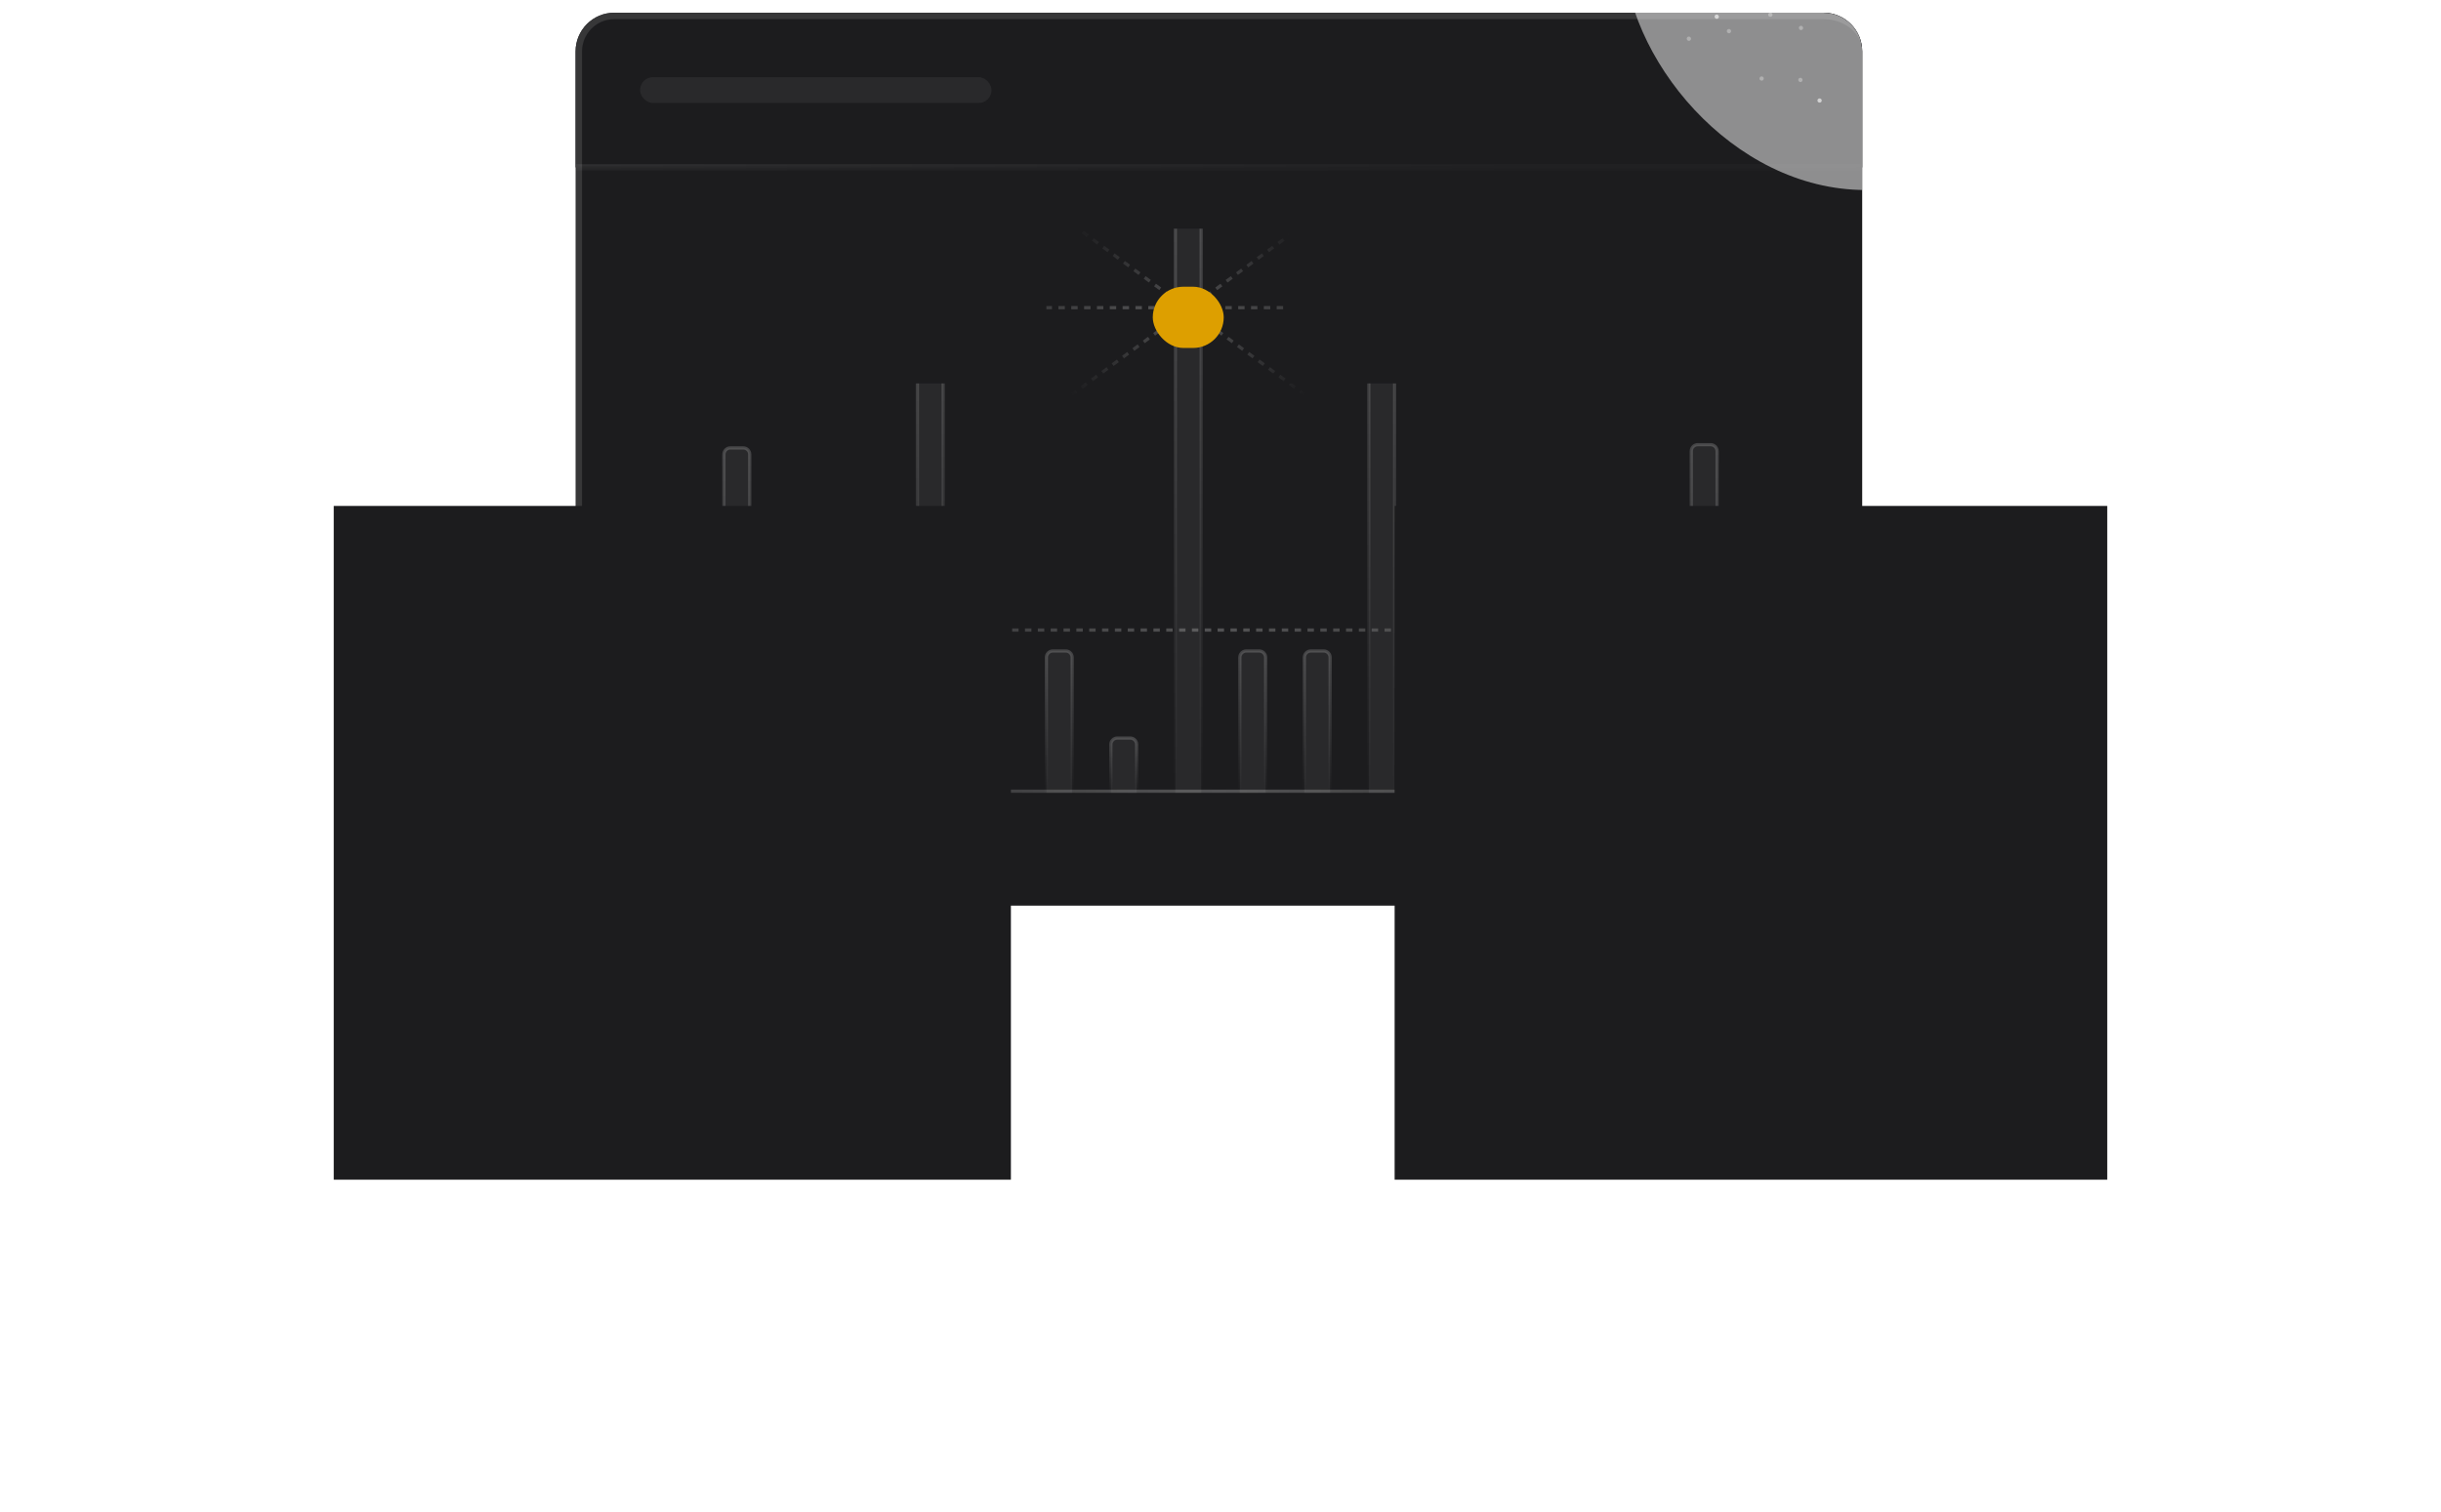 <svg width="384" height="238" viewBox="0 0 384 238" fill="none" xmlns="http://www.w3.org/2000/svg">
<g clip-path="url(#clip0_2095_556)">
<mask id="path-1-outside-1_2095_556" maskUnits="userSpaceOnUse" x="88.545" y="-0" width="205" height="143" fill="black">
<rect fill="white" x="88.545" y="-0" width="205" height="143"/>
<path d="M90.545 8.087C90.545 4.725 93.271 2 96.633 2H286.86C290.222 2 292.947 4.725 292.947 8.087V136.427C292.947 139.789 290.222 142.514 286.86 142.514H96.633C93.271 142.514 90.545 139.789 90.545 136.427V8.087Z"/>
</mask>
<path d="M90.545 8.087C90.545 4.725 93.271 2 96.633 2H286.86C290.222 2 292.947 4.725 292.947 8.087V136.427C292.947 139.789 290.222 142.514 286.86 142.514H96.633C93.271 142.514 90.545 139.789 90.545 136.427V8.087Z" fill="#1C1C1E"/>
<g filter="url(#filter0_b_2095_556)">
<path d="M116.924 70.48C117.484 70.48 117.938 70.934 117.938 71.495L117.938 124.758L113.88 124.758L113.88 71.495C113.88 70.934 114.334 70.48 114.895 70.48L116.924 70.48Z" fill="white" fill-opacity="0.06"/>
<path d="M116.924 70.48C117.484 70.48 117.938 70.934 117.938 71.495L117.938 124.758L113.88 124.758L113.88 71.495C113.88 70.934 114.334 70.48 114.895 70.48L116.924 70.48Z" stroke="url(#paint0_linear_2095_556)" stroke-width="0.507"/>
</g>
<g filter="url(#filter1_b_2095_556)">
<path d="M127.069 116.135C127.63 116.135 128.084 116.589 128.084 117.149L128.084 124.758L124.026 124.758L124.026 117.149C124.026 116.589 124.48 116.135 125.04 116.135L127.069 116.135Z" fill="white" fill-opacity="0.06"/>
<path d="M127.069 116.135C127.63 116.135 128.084 116.589 128.084 117.149L128.084 124.758L124.026 124.758L124.026 117.149C124.026 116.589 124.48 116.135 125.04 116.135L127.069 116.135Z" stroke="url(#paint1_linear_2095_556)" stroke-width="0.507"/>
</g>
<g filter="url(#filter2_b_2095_556)">
<path d="M137.215 102.438C137.775 102.438 138.229 102.893 138.229 103.453L138.229 124.758L134.171 124.758L134.171 103.453C134.171 102.893 134.625 102.438 135.186 102.438L137.215 102.438Z" fill="white" fill-opacity="0.06"/>
<path d="M137.215 102.438C137.775 102.438 138.229 102.893 138.229 103.453L138.229 124.758L134.171 124.758L134.171 103.453C134.171 102.893 134.625 102.438 135.186 102.438L137.215 102.438Z" stroke="url(#paint2_linear_2095_556)" stroke-width="0.507"/>
</g>
<g filter="url(#filter3_b_2095_556)">
<path d="M147.36 45.117C147.92 45.117 148.375 45.571 148.375 46.131L148.375 124.759L144.317 124.759L144.317 46.131C144.317 45.571 144.771 45.117 145.331 45.117L147.36 45.117Z" fill="white" fill-opacity="0.06"/>
<path d="M147.36 45.117C147.92 45.117 148.375 45.571 148.375 46.131L148.375 124.759L144.317 124.759L144.317 46.131C144.317 45.571 144.771 45.117 145.331 45.117L147.36 45.117Z" stroke="url(#paint3_linear_2095_556)" stroke-width="0.507"/>
</g>
<g filter="url(#filter4_b_2095_556)">
<path d="M157.506 102.438C158.066 102.438 158.52 102.893 158.52 103.453L158.52 124.758L154.462 124.758L154.462 103.453C154.462 102.893 154.916 102.438 155.477 102.438L157.506 102.438Z" fill="white" fill-opacity="0.06"/>
<path d="M157.506 102.438C158.066 102.438 158.52 102.893 158.52 103.453L158.52 124.758L154.462 124.758L154.462 103.453C154.462 102.893 154.916 102.438 155.477 102.438L157.506 102.438Z" stroke="url(#paint4_linear_2095_556)" stroke-width="0.507"/>
</g>
<g filter="url(#filter5_b_2095_556)">
<path d="M167.651 102.438C168.211 102.438 168.666 102.893 168.666 103.453L168.666 124.758L164.607 124.758L164.607 103.453C164.607 102.893 165.062 102.438 165.622 102.438L167.651 102.438Z" fill="white" fill-opacity="0.06"/>
<path d="M167.651 102.438C168.211 102.438 168.666 102.893 168.666 103.453L168.666 124.758L164.607 124.758L164.607 103.453C164.607 102.893 165.062 102.438 165.622 102.438L167.651 102.438Z" stroke="url(#paint5_linear_2095_556)" stroke-width="0.507"/>
</g>
<g filter="url(#filter6_b_2095_556)">
<path d="M177.796 116.135C178.357 116.135 178.811 116.589 178.811 117.149L178.811 124.758L174.753 124.758L174.753 117.149C174.753 116.589 175.207 116.135 175.767 116.135L177.796 116.135Z" fill="white" fill-opacity="0.06"/>
<path d="M177.796 116.135C178.357 116.135 178.811 116.589 178.811 117.149L178.811 124.758L174.753 124.758L174.753 117.149C174.753 116.589 175.207 116.135 175.767 116.135L177.796 116.135Z" stroke="url(#paint6_linear_2095_556)" stroke-width="0.507"/>
</g>
<g filter="url(#filter7_b_2095_556)">
<path d="M187.942 28.884C188.502 28.884 188.956 29.338 188.956 29.898L188.956 124.758L184.898 124.758L184.898 29.898C184.898 29.338 185.353 28.884 185.913 28.884L187.942 28.884Z" fill="white" fill-opacity="0.06"/>
<path d="M187.942 28.884C188.502 28.884 188.956 29.338 188.956 29.898L188.956 124.758L184.898 124.758L184.898 29.898C184.898 29.338 185.353 28.884 185.913 28.884L187.942 28.884Z" stroke="url(#paint7_linear_2095_556)" stroke-width="0.507"/>
</g>
<g filter="url(#filter8_b_2095_556)">
<path d="M198.087 102.438C198.648 102.438 199.102 102.893 199.102 103.453L199.102 124.758L195.044 124.758L195.044 103.453C195.044 102.893 195.498 102.438 196.058 102.438L198.087 102.438Z" fill="white" fill-opacity="0.06"/>
<path d="M198.087 102.438C198.648 102.438 199.102 102.893 199.102 103.453L199.102 124.758L195.044 124.758L195.044 103.453C195.044 102.893 195.498 102.438 196.058 102.438L198.087 102.438Z" stroke="url(#paint8_linear_2095_556)" stroke-width="0.507"/>
</g>
<g filter="url(#filter9_b_2095_556)">
<path d="M208.233 102.438C208.793 102.438 209.247 102.893 209.247 103.453L209.247 124.758L205.189 124.758L205.189 103.453C205.189 102.893 205.643 102.438 206.204 102.438L208.233 102.438Z" fill="white" fill-opacity="0.06"/>
<path d="M208.233 102.438C208.793 102.438 209.247 102.893 209.247 103.453L209.247 124.758L205.189 124.758L205.189 103.453C205.189 102.893 205.643 102.438 206.204 102.438L208.233 102.438Z" stroke="url(#paint9_linear_2095_556)" stroke-width="0.507"/>
</g>
<g filter="url(#filter10_b_2095_556)">
<path d="M218.378 45.117C218.939 45.117 219.393 45.571 219.393 46.131L219.393 124.759L215.335 124.759L215.335 46.131C215.335 45.571 215.789 45.117 216.349 45.117L218.378 45.117Z" fill="white" fill-opacity="0.06"/>
<path d="M218.378 45.117C218.939 45.117 219.393 45.571 219.393 46.131L219.393 124.759L215.335 124.759L215.335 46.131C215.335 45.571 215.789 45.117 216.349 45.117L218.378 45.117Z" stroke="url(#paint10_linear_2095_556)" stroke-width="0.507"/>
</g>
<g filter="url(#filter11_b_2095_556)">
<path d="M228.524 103.453C229.084 103.453 229.538 103.907 229.538 104.468L229.538 124.759L225.48 124.759L225.48 104.468C225.48 103.907 225.934 103.453 226.495 103.453L228.524 103.453Z" fill="white" fill-opacity="0.06"/>
<path d="M228.524 103.453C229.084 103.453 229.538 103.907 229.538 104.468L229.538 124.759L225.48 124.759L225.48 104.468C225.48 103.907 225.934 103.453 226.495 103.453L228.524 103.453Z" stroke="url(#paint11_linear_2095_556)" stroke-width="0.507"/>
</g>
<g filter="url(#filter12_b_2095_556)">
<path d="M238.669 115.627C239.23 115.627 239.684 116.082 239.684 116.642L239.684 124.758L235.626 124.758L235.626 116.642C235.626 116.082 236.08 115.627 236.64 115.627L238.669 115.627Z" fill="white" fill-opacity="0.06"/>
<path d="M238.669 115.627C239.23 115.627 239.684 116.082 239.684 116.642L239.684 124.758L235.626 124.758L235.626 116.642C235.626 116.082 236.08 115.627 236.64 115.627L238.669 115.627Z" stroke="url(#paint12_linear_2095_556)" stroke-width="0.507"/>
</g>
<g filter="url(#filter13_b_2095_556)">
<path d="M248.815 103.453C249.375 103.453 249.829 103.907 249.829 104.468L249.829 124.759L245.771 124.759L245.771 104.468C245.771 103.907 246.225 103.453 246.786 103.453L248.815 103.453Z" fill="white" fill-opacity="0.06"/>
<path d="M248.815 103.453C249.375 103.453 249.829 103.907 249.829 104.468L249.829 124.759L245.771 124.759L245.771 104.468C245.771 103.907 246.225 103.453 246.786 103.453L248.815 103.453Z" stroke="url(#paint13_linear_2095_556)" stroke-width="0.507"/>
</g>
<g filter="url(#filter14_b_2095_556)">
<path d="M258.96 103.453C259.52 103.453 259.975 103.907 259.975 104.468L259.975 124.759L255.916 124.759L255.916 104.468C255.916 103.907 256.371 103.453 256.931 103.453L258.96 103.453Z" fill="white" fill-opacity="0.06"/>
<path d="M258.96 103.453C259.52 103.453 259.975 103.907 259.975 104.468L259.975 124.759L255.916 124.759L255.916 104.468C255.916 103.907 256.371 103.453 256.931 103.453L258.96 103.453Z" stroke="url(#paint14_linear_2095_556)" stroke-width="0.507"/>
</g>
<g filter="url(#filter15_b_2095_556)">
<path d="M269.106 69.973C269.666 69.973 270.12 70.427 270.12 70.987L270.12 124.758L266.062 124.758L266.062 70.987C266.062 70.427 266.516 69.973 267.076 69.973L269.106 69.973Z" fill="white" fill-opacity="0.06"/>
<path d="M269.106 69.973C269.666 69.973 270.12 70.427 270.12 70.987L270.12 124.758L266.062 124.758L266.062 70.987C266.062 70.427 266.516 69.973 267.076 69.973L269.106 69.973Z" stroke="url(#paint15_linear_2095_556)" stroke-width="0.507"/>
</g>
<g filter="url(#filter16_f_2095_556)">
<rect width="24.856" height="15.218" transform="matrix(-1 0 0 1 200.116 20.769)" fill="#1C1C1E"/>
</g>
<line x1="90.545" y1="124.505" x2="292.947" y2="124.505" stroke="url(#paint16_linear_2095_556)" stroke-width="0.507"/>
<line x1="90.545" y1="99.142" x2="292.947" y2="99.142" stroke="url(#paint17_linear_2095_556)" stroke-width="0.507" stroke-dasharray="1.01 1.01"/>
<line x1="136.2" y1="48.414" x2="232.582" y2="48.414" stroke="url(#paint18_linear_2095_556)" stroke-width="0.507" stroke-dasharray="1.01 1.01"/>
<line x1="168.516" y1="62.16" x2="204.532" y2="35.781" stroke="url(#paint19_linear_2095_556)" stroke-width="0.507" stroke-dasharray="1.01 1.01"/>
<line y1="-0.254" x2="44.643" y2="-0.254" transform="matrix(-0.807 -0.591 -0.591 0.807 205.189 62.364)" stroke="url(#paint20_linear_2095_556)" stroke-width="0.507" stroke-dasharray="1.01 1.01"/>
<g filter="url(#filter17_f_2095_556)">
<rect width="38.045" height="30.436" transform="matrix(-1 0 0 1 164.607 29.898)" fill="#1C1C1E"/>
</g>
<g filter="url(#filter18_f_2095_556)">
<rect width="38.045" height="30.436" transform="matrix(-1 0 0 1 240.698 29.898)" fill="#1C1C1E"/>
</g>
<mask id="path-24-inside-2_2095_556" fill="white">
<path d="M90.545 1.999H292.947V26.348H90.545V1.999Z"/>
</mask>
<path d="M90.545 1.999H292.947V26.348H90.545V1.999Z" fill="#1C1C1E"/>
<path d="M292.947 25.841H90.545V26.855H292.947V25.841Z" fill="url(#paint21_linear_2095_556)" mask="url(#path-24-inside-2_2095_556)"/>
<g filter="url(#filter19_b_2095_556)">
<rect x="100.691" y="12.144" width="55.293" height="4.058" rx="2.029" fill="white" fill-opacity="0.06"/>
</g>
<g opacity="0.5" filter="url(#filter20_f_2095_556)">
<rect x="255.409" y="-46.192" width="76.091" height="76.091" rx="38.045" fill="white"/>
</g>
<g opacity="0.6" filter="url(#filter21_f_2095_556)">
<rect x="286.724" y="15.847" width="0.678" height="0.678" rx="0.339" transform="rotate(138.383 286.724 15.847)" fill="white"/>
</g>
<g opacity="0.6" filter="url(#filter22_f_2095_556)">
<rect width="0.678" height="0.678" rx="0.339" transform="matrix(0.231 -0.973 -0.973 -0.231 270.315 3.032)" fill="white"/>
</g>
<g opacity="0.3" filter="url(#filter23_f_2095_556)">
<rect x="277.607" y="12.386" width="0.678" height="0.678" rx="0.339" transform="rotate(138.383 277.607 12.386)" fill="white"/>
</g>
<g opacity="0.3" filter="url(#filter24_f_2095_556)">
<rect x="278.976" y="2.333" width="0.678" height="0.678" rx="0.339" transform="rotate(138.383 278.976 2.333)" fill="white"/>
</g>
<g opacity="0.3" filter="url(#filter25_f_2095_556)">
<rect width="0.678" height="0.678" rx="0.339" transform="matrix(0.231 -0.973 -0.973 -0.231 265.933 6.5)" fill="white"/>
</g>
<g opacity="0.3" filter="url(#filter26_f_2095_556)">
<rect width="0.678" height="0.678" rx="0.339" transform="matrix(0.231 -0.973 -0.973 -0.231 272.238 5.31)" fill="white"/>
</g>
<g opacity="0.3" filter="url(#filter27_f_2095_556)">
<rect width="0.678" height="0.678" rx="0.339" transform="matrix(0.231 -0.973 -0.973 -0.231 283.57 4.805)" fill="white"/>
</g>
<g opacity="0.3" filter="url(#filter28_f_2095_556)">
<rect width="0.678" height="0.678" rx="0.339" transform="matrix(0.231 -0.973 -0.973 -0.231 283.48 12.985)" fill="white"/>
</g>
<g filter="url(#filter29_f_2095_556)">
<rect x="181.347" y="45.117" width="11.16" height="9.638" rx="4.819" fill="#DD9F00"/>
</g>
</g>
<path d="M89.531 8.087C89.531 4.165 92.71 0.985 96.633 0.985H285.845C289.768 0.985 292.947 4.165 292.947 8.087C292.947 5.285 290.222 3.014 286.86 3.014H96.633C93.831 3.014 91.56 5.285 91.56 8.087H89.531ZM292.947 142.514H90.545H292.947ZM96.633 142.514C92.71 142.514 89.531 139.334 89.531 135.412V8.087C89.531 4.165 92.71 0.985 96.633 0.985V3.014C93.831 3.014 91.56 5.285 91.56 8.087V136.427C91.56 139.789 93.831 142.514 96.633 142.514ZM292.947 2V142.514V2Z" fill="white" fill-opacity="0.12" mask="url(#path-1-outside-1_2095_556)"/>
<g filter="url(#filter30_f_2095_556)">
<rect width="112.107" height="106.02" transform="matrix(-1 0 0 1 331.5 79.613)" fill="#1C1C1E"/>
</g>
<g filter="url(#filter31_f_2095_556)">
<rect width="106.527" height="106.02" transform="matrix(-1 0 0 1 159.027 79.613)" fill="#1C1C1E"/>
</g>
<defs>
<filter id="filter0_b_2095_556" x="111.597" y="68.198" width="8.624" height="58.843" filterUnits="userSpaceOnUse" color-interpolation-filters="sRGB">
<feFlood flood-opacity="0" result="BackgroundImageFix"/>
<feGaussianBlur in="BackgroundImageFix" stdDeviation="1.015"/>
<feComposite in2="SourceAlpha" operator="in" result="effect1_backgroundBlur_2095_556"/>
<feBlend mode="normal" in="SourceGraphic" in2="effect1_backgroundBlur_2095_556" result="shape"/>
</filter>
<filter id="filter1_b_2095_556" x="121.743" y="113.852" width="8.624" height="13.189" filterUnits="userSpaceOnUse" color-interpolation-filters="sRGB">
<feFlood flood-opacity="0" result="BackgroundImageFix"/>
<feGaussianBlur in="BackgroundImageFix" stdDeviation="1.015"/>
<feComposite in2="SourceAlpha" operator="in" result="effect1_backgroundBlur_2095_556"/>
<feBlend mode="normal" in="SourceGraphic" in2="effect1_backgroundBlur_2095_556" result="shape"/>
</filter>
<filter id="filter2_b_2095_556" x="131.888" y="100.156" width="8.624" height="26.885" filterUnits="userSpaceOnUse" color-interpolation-filters="sRGB">
<feFlood flood-opacity="0" result="BackgroundImageFix"/>
<feGaussianBlur in="BackgroundImageFix" stdDeviation="1.015"/>
<feComposite in2="SourceAlpha" operator="in" result="effect1_backgroundBlur_2095_556"/>
<feBlend mode="normal" in="SourceGraphic" in2="effect1_backgroundBlur_2095_556" result="shape"/>
</filter>
<filter id="filter3_b_2095_556" x="142.034" y="42.834" width="8.624" height="84.207" filterUnits="userSpaceOnUse" color-interpolation-filters="sRGB">
<feFlood flood-opacity="0" result="BackgroundImageFix"/>
<feGaussianBlur in="BackgroundImageFix" stdDeviation="1.015"/>
<feComposite in2="SourceAlpha" operator="in" result="effect1_backgroundBlur_2095_556"/>
<feBlend mode="normal" in="SourceGraphic" in2="effect1_backgroundBlur_2095_556" result="shape"/>
</filter>
<filter id="filter4_b_2095_556" x="152.179" y="100.156" width="8.624" height="26.885" filterUnits="userSpaceOnUse" color-interpolation-filters="sRGB">
<feFlood flood-opacity="0" result="BackgroundImageFix"/>
<feGaussianBlur in="BackgroundImageFix" stdDeviation="1.015"/>
<feComposite in2="SourceAlpha" operator="in" result="effect1_backgroundBlur_2095_556"/>
<feBlend mode="normal" in="SourceGraphic" in2="effect1_backgroundBlur_2095_556" result="shape"/>
</filter>
<filter id="filter5_b_2095_556" x="162.325" y="100.156" width="8.624" height="26.885" filterUnits="userSpaceOnUse" color-interpolation-filters="sRGB">
<feFlood flood-opacity="0" result="BackgroundImageFix"/>
<feGaussianBlur in="BackgroundImageFix" stdDeviation="1.015"/>
<feComposite in2="SourceAlpha" operator="in" result="effect1_backgroundBlur_2095_556"/>
<feBlend mode="normal" in="SourceGraphic" in2="effect1_backgroundBlur_2095_556" result="shape"/>
</filter>
<filter id="filter6_b_2095_556" x="172.47" y="113.852" width="8.624" height="13.189" filterUnits="userSpaceOnUse" color-interpolation-filters="sRGB">
<feFlood flood-opacity="0" result="BackgroundImageFix"/>
<feGaussianBlur in="BackgroundImageFix" stdDeviation="1.015"/>
<feComposite in2="SourceAlpha" operator="in" result="effect1_backgroundBlur_2095_556"/>
<feBlend mode="normal" in="SourceGraphic" in2="effect1_backgroundBlur_2095_556" result="shape"/>
</filter>
<filter id="filter7_b_2095_556" x="182.616" y="26.601" width="8.624" height="100.44" filterUnits="userSpaceOnUse" color-interpolation-filters="sRGB">
<feFlood flood-opacity="0" result="BackgroundImageFix"/>
<feGaussianBlur in="BackgroundImageFix" stdDeviation="1.015"/>
<feComposite in2="SourceAlpha" operator="in" result="effect1_backgroundBlur_2095_556"/>
<feBlend mode="normal" in="SourceGraphic" in2="effect1_backgroundBlur_2095_556" result="shape"/>
</filter>
<filter id="filter8_b_2095_556" x="192.761" y="100.156" width="8.624" height="26.885" filterUnits="userSpaceOnUse" color-interpolation-filters="sRGB">
<feFlood flood-opacity="0" result="BackgroundImageFix"/>
<feGaussianBlur in="BackgroundImageFix" stdDeviation="1.015"/>
<feComposite in2="SourceAlpha" operator="in" result="effect1_backgroundBlur_2095_556"/>
<feBlend mode="normal" in="SourceGraphic" in2="effect1_backgroundBlur_2095_556" result="shape"/>
</filter>
<filter id="filter9_b_2095_556" x="202.906" y="100.156" width="8.624" height="26.885" filterUnits="userSpaceOnUse" color-interpolation-filters="sRGB">
<feFlood flood-opacity="0" result="BackgroundImageFix"/>
<feGaussianBlur in="BackgroundImageFix" stdDeviation="1.015"/>
<feComposite in2="SourceAlpha" operator="in" result="effect1_backgroundBlur_2095_556"/>
<feBlend mode="normal" in="SourceGraphic" in2="effect1_backgroundBlur_2095_556" result="shape"/>
</filter>
<filter id="filter10_b_2095_556" x="213.052" y="42.834" width="8.624" height="84.207" filterUnits="userSpaceOnUse" color-interpolation-filters="sRGB">
<feFlood flood-opacity="0" result="BackgroundImageFix"/>
<feGaussianBlur in="BackgroundImageFix" stdDeviation="1.015"/>
<feComposite in2="SourceAlpha" operator="in" result="effect1_backgroundBlur_2095_556"/>
<feBlend mode="normal" in="SourceGraphic" in2="effect1_backgroundBlur_2095_556" result="shape"/>
</filter>
<filter id="filter11_b_2095_556" x="223.197" y="101.171" width="8.624" height="25.871" filterUnits="userSpaceOnUse" color-interpolation-filters="sRGB">
<feFlood flood-opacity="0" result="BackgroundImageFix"/>
<feGaussianBlur in="BackgroundImageFix" stdDeviation="1.015"/>
<feComposite in2="SourceAlpha" operator="in" result="effect1_backgroundBlur_2095_556"/>
<feBlend mode="normal" in="SourceGraphic" in2="effect1_backgroundBlur_2095_556" result="shape"/>
</filter>
<filter id="filter12_b_2095_556" x="233.343" y="113.345" width="8.624" height="13.696" filterUnits="userSpaceOnUse" color-interpolation-filters="sRGB">
<feFlood flood-opacity="0" result="BackgroundImageFix"/>
<feGaussianBlur in="BackgroundImageFix" stdDeviation="1.015"/>
<feComposite in2="SourceAlpha" operator="in" result="effect1_backgroundBlur_2095_556"/>
<feBlend mode="normal" in="SourceGraphic" in2="effect1_backgroundBlur_2095_556" result="shape"/>
</filter>
<filter id="filter13_b_2095_556" x="243.488" y="101.171" width="8.624" height="25.871" filterUnits="userSpaceOnUse" color-interpolation-filters="sRGB">
<feFlood flood-opacity="0" result="BackgroundImageFix"/>
<feGaussianBlur in="BackgroundImageFix" stdDeviation="1.015"/>
<feComposite in2="SourceAlpha" operator="in" result="effect1_backgroundBlur_2095_556"/>
<feBlend mode="normal" in="SourceGraphic" in2="effect1_backgroundBlur_2095_556" result="shape"/>
</filter>
<filter id="filter14_b_2095_556" x="253.634" y="101.171" width="8.624" height="25.871" filterUnits="userSpaceOnUse" color-interpolation-filters="sRGB">
<feFlood flood-opacity="0" result="BackgroundImageFix"/>
<feGaussianBlur in="BackgroundImageFix" stdDeviation="1.015"/>
<feComposite in2="SourceAlpha" operator="in" result="effect1_backgroundBlur_2095_556"/>
<feBlend mode="normal" in="SourceGraphic" in2="effect1_backgroundBlur_2095_556" result="shape"/>
</filter>
<filter id="filter15_b_2095_556" x="263.779" y="67.69" width="8.624" height="59.351" filterUnits="userSpaceOnUse" color-interpolation-filters="sRGB">
<feFlood flood-opacity="0" result="BackgroundImageFix"/>
<feGaussianBlur in="BackgroundImageFix" stdDeviation="1.015"/>
<feComposite in2="SourceAlpha" operator="in" result="effect1_backgroundBlur_2095_556"/>
<feBlend mode="normal" in="SourceGraphic" in2="effect1_backgroundBlur_2095_556" result="shape"/>
</filter>
<filter id="filter16_f_2095_556" x="169.173" y="14.681" width="37.031" height="27.393" filterUnits="userSpaceOnUse" color-interpolation-filters="sRGB">
<feFlood flood-opacity="0" result="BackgroundImageFix"/>
<feBlend mode="normal" in="SourceGraphic" in2="BackgroundImageFix" result="shape"/>
<feGaussianBlur stdDeviation="3.044" result="effect1_foregroundBlur_2095_556"/>
</filter>
<filter id="filter17_f_2095_556" x="111.344" y="14.68" width="68.482" height="60.873" filterUnits="userSpaceOnUse" color-interpolation-filters="sRGB">
<feFlood flood-opacity="0" result="BackgroundImageFix"/>
<feBlend mode="normal" in="SourceGraphic" in2="BackgroundImageFix" result="shape"/>
<feGaussianBlur stdDeviation="7.609" result="effect1_foregroundBlur_2095_556"/>
</filter>
<filter id="filter18_f_2095_556" x="187.434" y="14.68" width="68.482" height="60.873" filterUnits="userSpaceOnUse" color-interpolation-filters="sRGB">
<feFlood flood-opacity="0" result="BackgroundImageFix"/>
<feBlend mode="normal" in="SourceGraphic" in2="BackgroundImageFix" result="shape"/>
<feGaussianBlur stdDeviation="7.609" result="effect1_foregroundBlur_2095_556"/>
</filter>
<filter id="filter19_b_2095_556" x="98.662" y="10.115" width="59.351" height="8.116" filterUnits="userSpaceOnUse" color-interpolation-filters="sRGB">
<feFlood flood-opacity="0" result="BackgroundImageFix"/>
<feGaussianBlur in="BackgroundImageFix" stdDeviation="1.015"/>
<feComposite in2="SourceAlpha" operator="in" result="effect1_backgroundBlur_2095_556"/>
<feBlend mode="normal" in="SourceGraphic" in2="effect1_backgroundBlur_2095_556" result="shape"/>
</filter>
<filter id="filter20_f_2095_556" x="128.591" y="-173.011" width="329.727" height="329.727" filterUnits="userSpaceOnUse" color-interpolation-filters="sRGB">
<feFlood flood-opacity="0" result="BackgroundImageFix"/>
<feBlend mode="normal" in="SourceGraphic" in2="BackgroundImageFix" result="shape"/>
<feGaussianBlur stdDeviation="63.409" result="effect1_foregroundBlur_2095_556"/>
</filter>
<filter id="filter21_f_2095_556" x="285.088" y="14.662" width="2.315" height="2.315" filterUnits="userSpaceOnUse" color-interpolation-filters="sRGB">
<feFlood flood-opacity="0" result="BackgroundImageFix"/>
<feBlend mode="normal" in="SourceGraphic" in2="BackgroundImageFix" result="shape"/>
<feGaussianBlur stdDeviation="0.339" result="effect1_foregroundBlur_2095_556"/>
</filter>
<filter id="filter22_f_2095_556" x="268.976" y="1.536" width="2.174" height="2.174" filterUnits="userSpaceOnUse" color-interpolation-filters="sRGB">
<feFlood flood-opacity="0" result="BackgroundImageFix"/>
<feBlend mode="normal" in="SourceGraphic" in2="BackgroundImageFix" result="shape"/>
<feGaussianBlur stdDeviation="0.339" result="effect1_foregroundBlur_2095_556"/>
</filter>
<filter id="filter23_f_2095_556" x="275.971" y="11.201" width="2.315" height="2.315" filterUnits="userSpaceOnUse" color-interpolation-filters="sRGB">
<feFlood flood-opacity="0" result="BackgroundImageFix"/>
<feBlend mode="normal" in="SourceGraphic" in2="BackgroundImageFix" result="shape"/>
<feGaussianBlur stdDeviation="0.339" result="effect1_foregroundBlur_2095_556"/>
</filter>
<filter id="filter24_f_2095_556" x="277.34" y="1.148" width="2.315" height="2.315" filterUnits="userSpaceOnUse" color-interpolation-filters="sRGB">
<feFlood flood-opacity="0" result="BackgroundImageFix"/>
<feBlend mode="normal" in="SourceGraphic" in2="BackgroundImageFix" result="shape"/>
<feGaussianBlur stdDeviation="0.339" result="effect1_foregroundBlur_2095_556"/>
</filter>
<filter id="filter25_f_2095_556" x="264.594" y="5.004" width="2.174" height="2.174" filterUnits="userSpaceOnUse" color-interpolation-filters="sRGB">
<feFlood flood-opacity="0" result="BackgroundImageFix"/>
<feBlend mode="normal" in="SourceGraphic" in2="BackgroundImageFix" result="shape"/>
<feGaussianBlur stdDeviation="0.339" result="effect1_foregroundBlur_2095_556"/>
</filter>
<filter id="filter26_f_2095_556" x="270.899" y="3.814" width="2.174" height="2.174" filterUnits="userSpaceOnUse" color-interpolation-filters="sRGB">
<feFlood flood-opacity="0" result="BackgroundImageFix"/>
<feBlend mode="normal" in="SourceGraphic" in2="BackgroundImageFix" result="shape"/>
<feGaussianBlur stdDeviation="0.339" result="effect1_foregroundBlur_2095_556"/>
</filter>
<filter id="filter27_f_2095_556" x="282.231" y="3.31" width="2.174" height="2.174" filterUnits="userSpaceOnUse" color-interpolation-filters="sRGB">
<feFlood flood-opacity="0" result="BackgroundImageFix"/>
<feBlend mode="normal" in="SourceGraphic" in2="BackgroundImageFix" result="shape"/>
<feGaussianBlur stdDeviation="0.339" result="effect1_foregroundBlur_2095_556"/>
</filter>
<filter id="filter28_f_2095_556" x="282.141" y="11.489" width="2.174" height="2.174" filterUnits="userSpaceOnUse" color-interpolation-filters="sRGB">
<feFlood flood-opacity="0" result="BackgroundImageFix"/>
<feBlend mode="normal" in="SourceGraphic" in2="BackgroundImageFix" result="shape"/>
<feGaussianBlur stdDeviation="0.339" result="effect1_foregroundBlur_2095_556"/>
</filter>
<filter id="filter29_f_2095_556" x="161.056" y="24.826" width="51.742" height="50.22" filterUnits="userSpaceOnUse" color-interpolation-filters="sRGB">
<feFlood flood-opacity="0" result="BackgroundImageFix"/>
<feBlend mode="normal" in="SourceGraphic" in2="BackgroundImageFix" result="shape"/>
<feGaussianBlur stdDeviation="10.146" result="effect1_foregroundBlur_2095_556"/>
</filter>
<filter id="filter30_f_2095_556" x="167.651" y="27.871" width="215.591" height="209.504" filterUnits="userSpaceOnUse" color-interpolation-filters="sRGB">
<feFlood flood-opacity="0" result="BackgroundImageFix"/>
<feBlend mode="normal" in="SourceGraphic" in2="BackgroundImageFix" result="shape"/>
<feGaussianBlur stdDeviation="25.871" result="effect1_foregroundBlur_2095_556"/>
</filter>
<filter id="filter31_f_2095_556" x="0.758" y="27.871" width="210.011" height="209.504" filterUnits="userSpaceOnUse" color-interpolation-filters="sRGB">
<feFlood flood-opacity="0" result="BackgroundImageFix"/>
<feBlend mode="normal" in="SourceGraphic" in2="BackgroundImageFix" result="shape"/>
<feGaussianBlur stdDeviation="25.871" result="effect1_foregroundBlur_2095_556"/>
</filter>
<linearGradient id="paint0_linear_2095_556" x1="115.909" y1="70.48" x2="115.909" y2="124.758" gradientUnits="userSpaceOnUse">
<stop stop-color="white" stop-opacity="0.18"/>
<stop offset="1" stop-color="white" stop-opacity="0"/>
</linearGradient>
<linearGradient id="paint1_linear_2095_556" x1="126.055" y1="116.135" x2="126.055" y2="124.758" gradientUnits="userSpaceOnUse">
<stop stop-color="white" stop-opacity="0.18"/>
<stop offset="1" stop-color="white" stop-opacity="0"/>
</linearGradient>
<linearGradient id="paint2_linear_2095_556" x1="136.2" y1="102.438" x2="136.2" y2="124.758" gradientUnits="userSpaceOnUse">
<stop stop-color="white" stop-opacity="0.18"/>
<stop offset="1" stop-color="white" stop-opacity="0"/>
</linearGradient>
<linearGradient id="paint3_linear_2095_556" x1="146.346" y1="45.117" x2="146.346" y2="124.759" gradientUnits="userSpaceOnUse">
<stop stop-color="white" stop-opacity="0.18"/>
<stop offset="1" stop-color="white" stop-opacity="0"/>
</linearGradient>
<linearGradient id="paint4_linear_2095_556" x1="156.491" y1="102.438" x2="156.491" y2="124.758" gradientUnits="userSpaceOnUse">
<stop stop-color="white" stop-opacity="0.18"/>
<stop offset="1" stop-color="white" stop-opacity="0"/>
</linearGradient>
<linearGradient id="paint5_linear_2095_556" x1="166.636" y1="102.438" x2="166.636" y2="124.758" gradientUnits="userSpaceOnUse">
<stop stop-color="white" stop-opacity="0.18"/>
<stop offset="1" stop-color="white" stop-opacity="0"/>
</linearGradient>
<linearGradient id="paint6_linear_2095_556" x1="176.782" y1="116.135" x2="176.782" y2="124.758" gradientUnits="userSpaceOnUse">
<stop stop-color="white" stop-opacity="0.18"/>
<stop offset="1" stop-color="white" stop-opacity="0"/>
</linearGradient>
<linearGradient id="paint7_linear_2095_556" x1="186.927" y1="28.884" x2="186.927" y2="124.758" gradientUnits="userSpaceOnUse">
<stop stop-color="white" stop-opacity="0.18"/>
<stop offset="1" stop-color="white" stop-opacity="0"/>
</linearGradient>
<linearGradient id="paint8_linear_2095_556" x1="197.073" y1="102.438" x2="197.073" y2="124.758" gradientUnits="userSpaceOnUse">
<stop stop-color="white" stop-opacity="0.18"/>
<stop offset="1" stop-color="white" stop-opacity="0"/>
</linearGradient>
<linearGradient id="paint9_linear_2095_556" x1="207.218" y1="102.438" x2="207.218" y2="124.758" gradientUnits="userSpaceOnUse">
<stop stop-color="white" stop-opacity="0.18"/>
<stop offset="1" stop-color="white" stop-opacity="0"/>
</linearGradient>
<linearGradient id="paint10_linear_2095_556" x1="217.364" y1="45.117" x2="217.364" y2="124.759" gradientUnits="userSpaceOnUse">
<stop stop-color="white" stop-opacity="0.18"/>
<stop offset="1" stop-color="white" stop-opacity="0"/>
</linearGradient>
<linearGradient id="paint11_linear_2095_556" x1="227.509" y1="103.453" x2="227.509" y2="124.759" gradientUnits="userSpaceOnUse">
<stop stop-color="white" stop-opacity="0.18"/>
<stop offset="1" stop-color="white" stop-opacity="0"/>
</linearGradient>
<linearGradient id="paint12_linear_2095_556" x1="237.655" y1="115.627" x2="237.655" y2="124.758" gradientUnits="userSpaceOnUse">
<stop stop-color="white" stop-opacity="0.18"/>
<stop offset="1" stop-color="white" stop-opacity="0"/>
</linearGradient>
<linearGradient id="paint13_linear_2095_556" x1="247.8" y1="103.453" x2="247.8" y2="124.759" gradientUnits="userSpaceOnUse">
<stop stop-color="white" stop-opacity="0.18"/>
<stop offset="1" stop-color="white" stop-opacity="0"/>
</linearGradient>
<linearGradient id="paint14_linear_2095_556" x1="257.946" y1="103.453" x2="257.946" y2="124.759" gradientUnits="userSpaceOnUse">
<stop stop-color="white" stop-opacity="0.18"/>
<stop offset="1" stop-color="white" stop-opacity="0"/>
</linearGradient>
<linearGradient id="paint15_linear_2095_556" x1="268.091" y1="69.973" x2="268.091" y2="124.758" gradientUnits="userSpaceOnUse">
<stop stop-color="white" stop-opacity="0.18"/>
<stop offset="1" stop-color="white" stop-opacity="0"/>
</linearGradient>
<linearGradient id="paint16_linear_2095_556" x1="90.545" y1="125.259" x2="292.947" y2="125.259" gradientUnits="userSpaceOnUse">
<stop stop-color="white" stop-opacity="0"/>
<stop offset="0.5" stop-color="white" stop-opacity="0.24"/>
<stop offset="1" stop-color="white" stop-opacity="0"/>
</linearGradient>
<linearGradient id="paint17_linear_2095_556" x1="90.545" y1="99.895" x2="292.947" y2="99.895" gradientUnits="userSpaceOnUse">
<stop stop-color="white" stop-opacity="0"/>
<stop offset="0.5" stop-color="white" stop-opacity="0.24"/>
<stop offset="1" stop-color="white" stop-opacity="0"/>
</linearGradient>
<linearGradient id="paint18_linear_2095_556" x1="136.2" y1="49.168" x2="232.582" y2="49.168" gradientUnits="userSpaceOnUse">
<stop stop-color="white" stop-opacity="0"/>
<stop offset="0.5" stop-color="white" stop-opacity="0.24"/>
<stop offset="1" stop-color="white" stop-opacity="0"/>
</linearGradient>
<linearGradient id="paint19_linear_2095_556" x1="168.961" y1="62.768" x2="204.977" y2="36.389" gradientUnits="userSpaceOnUse">
<stop stop-color="white" stop-opacity="0"/>
<stop offset="0.5" stop-color="white" stop-opacity="0.24"/>
<stop offset="1" stop-color="white" stop-opacity="0"/>
</linearGradient>
<linearGradient id="paint20_linear_2095_556" x1="0" y1="0.5" x2="44.643" y2="0.5" gradientUnits="userSpaceOnUse">
<stop stop-color="white" stop-opacity="0"/>
<stop offset="0.5" stop-color="white" stop-opacity="0.24"/>
<stop offset="1" stop-color="white" stop-opacity="0"/>
</linearGradient>
<linearGradient id="paint21_linear_2095_556" x1="90.545" y1="14.174" x2="292.947" y2="14.174" gradientUnits="userSpaceOnUse">
<stop stop-color="white" stop-opacity="0.12"/>
<stop offset="0.741" stop-color="white" stop-opacity="0.03"/>
</linearGradient>
<clipPath id="clip0_2095_556">
<path d="M90.545 8.087C90.545 4.725 93.271 2 96.633 2H286.86C290.222 2 292.947 4.725 292.947 8.087V136.427C292.947 139.789 290.222 142.514 286.86 142.514H96.633C93.271 142.514 90.545 139.789 90.545 136.427V8.087Z" fill="white"/>
</clipPath>
</defs>
</svg>
